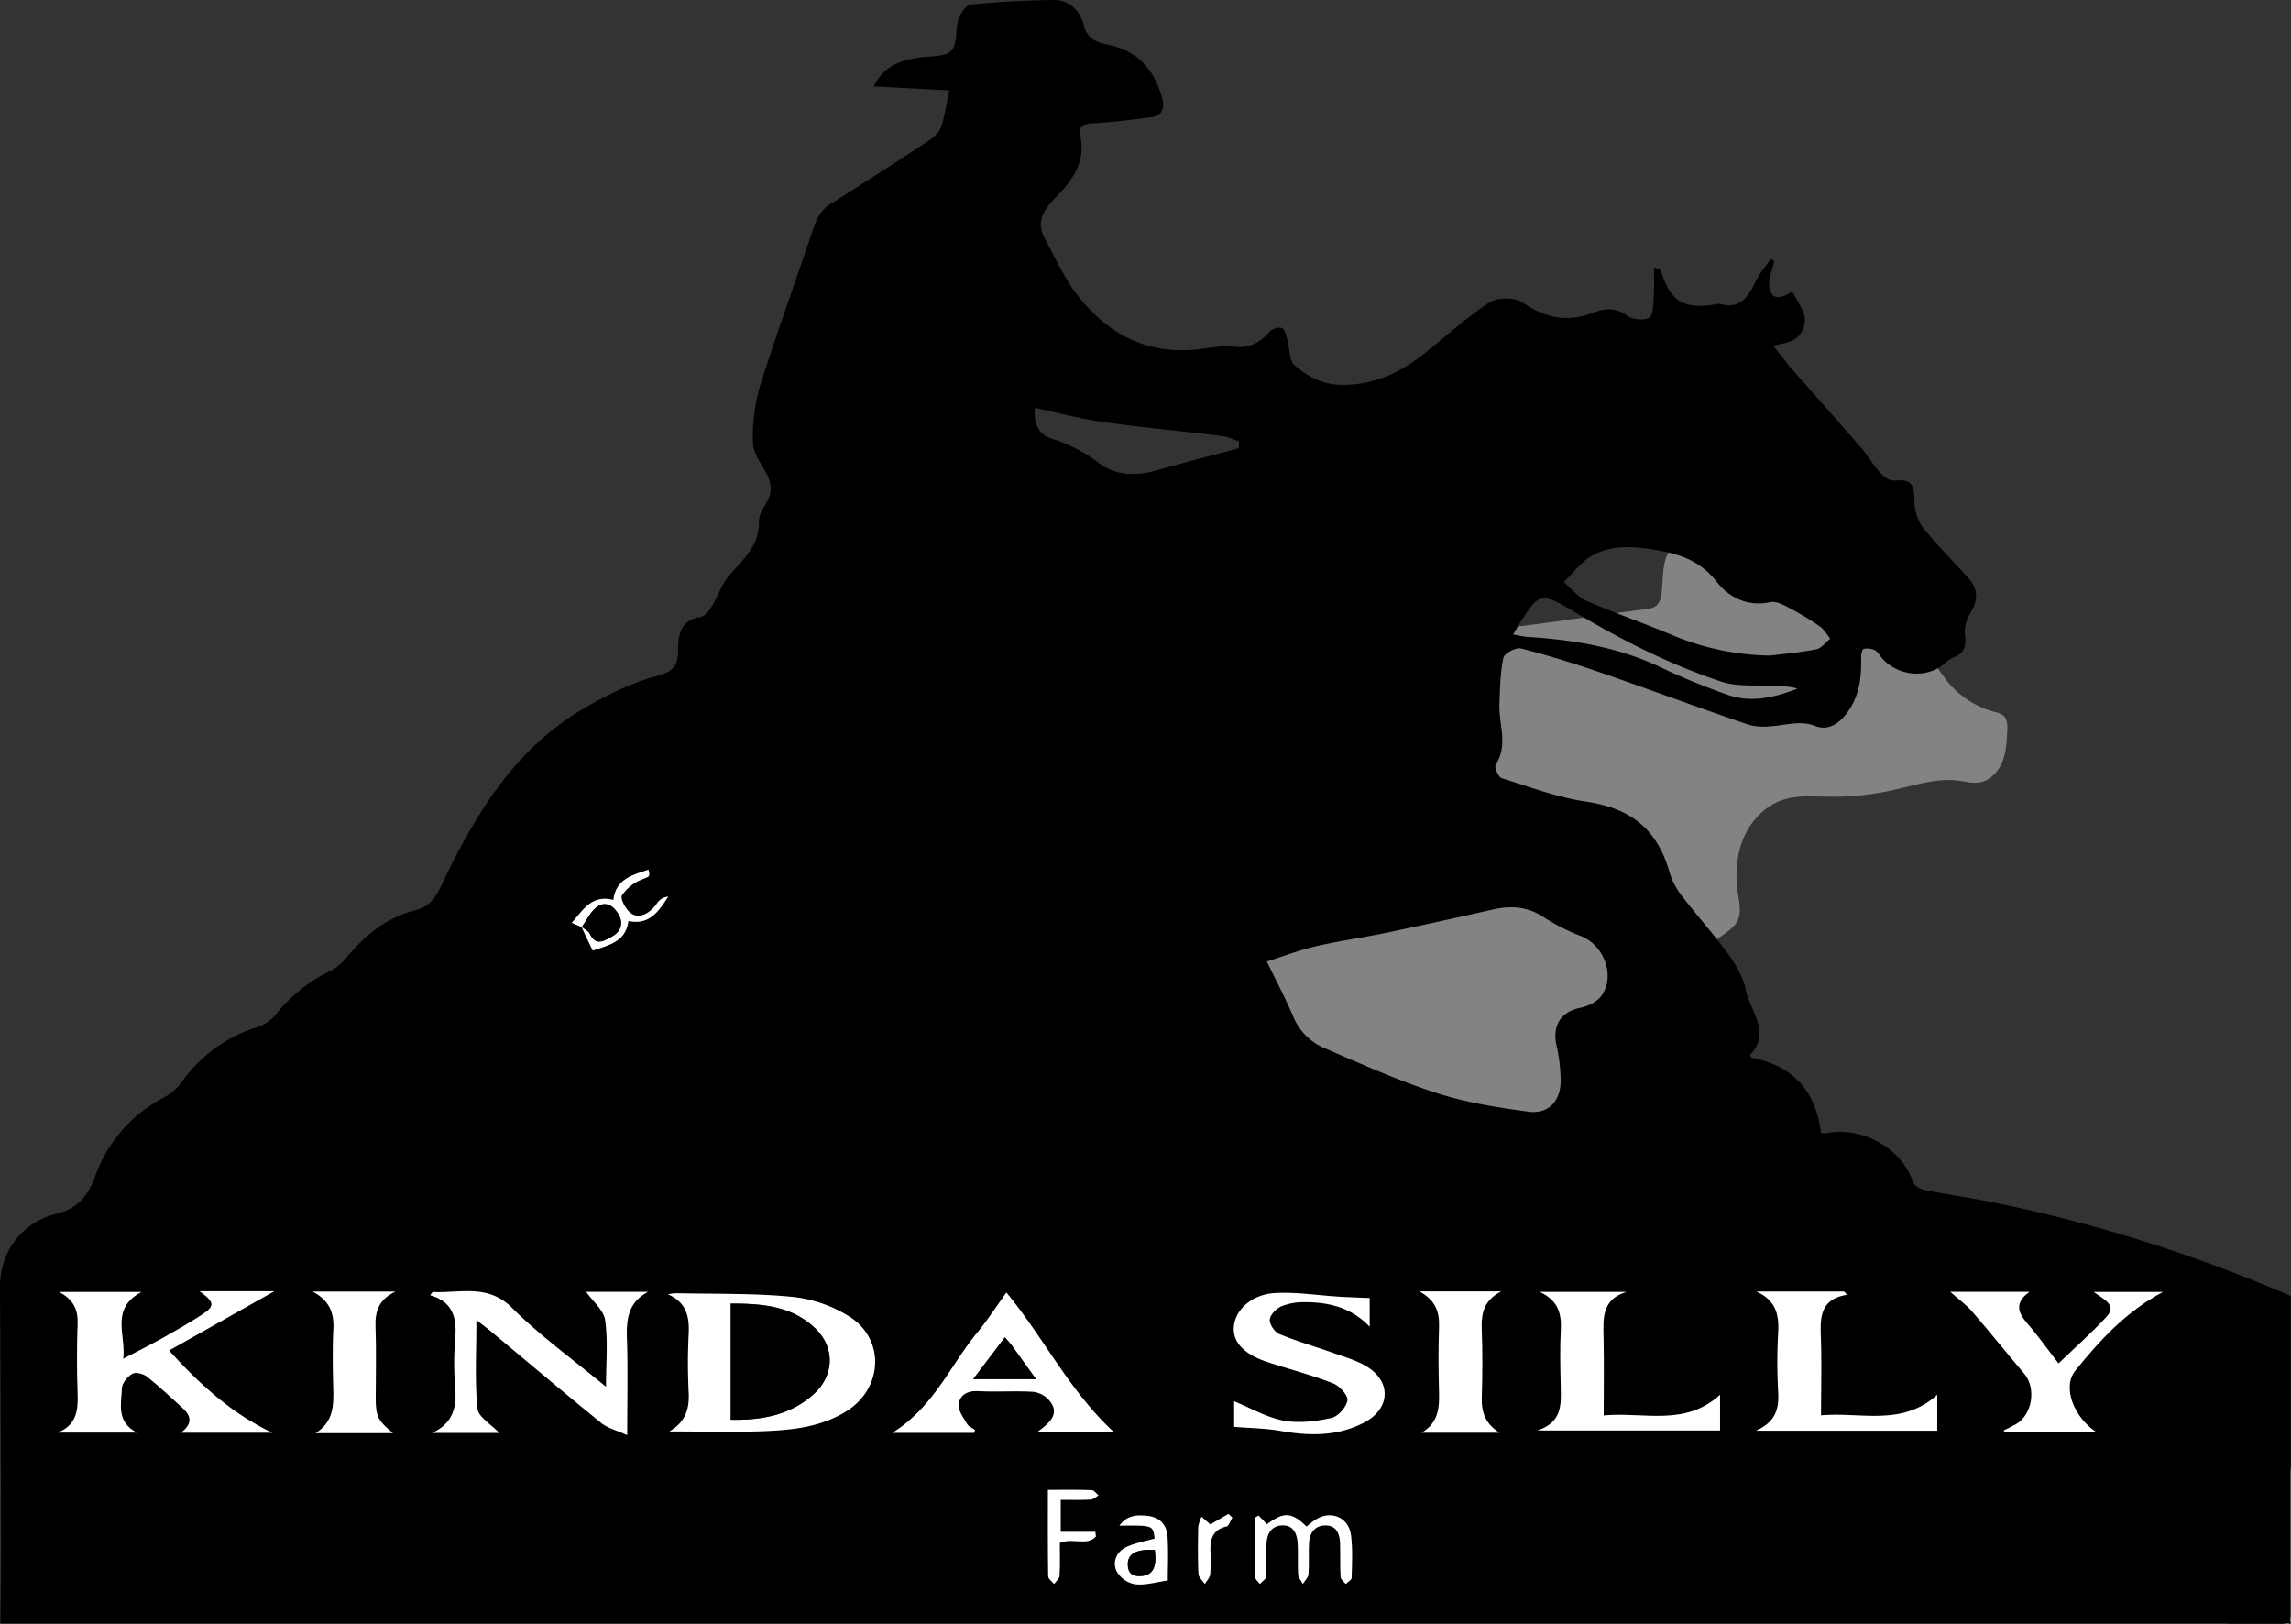 <svg xmlns="http://www.w3.org/2000/svg" viewBox="0 0 776.308 550.182"><rect x="0" y="0" width="776.308" height="550.182" fill="#333333" stroke="none"/><defs><style>.cls-1{fill:#828484;}.cls-2{fill:#fff;}</style></defs><title>KSFlogo</title><g id="Layer_2" data-name="Layer 2"><g id="Layer_40" data-name="Layer 40"><path class="cls-1" d="M491.145,214.082c21.9-.674,44.213-5.02,65.967-7.578,1.624-.191,3.389-.45,4.508-1.642a7.082,7.082,0,0,0,1.427-3.971c.6-4.228-.08-13.606,4.294-15.432,1.529-.638,3.888-.181,5.467-.048,6.46.544,12.895,2.1,19.193,3.565,12.9,3,25.676,6.538,38.374,10.283q1.386.408,2.77.823v10c6.349,4.041,12.729,8.039,19.057,12.113,4.192,2.7,5.742,6.87,9.206,10.454a31.52,31.52,0,0,0,14.548,8.6,6.808,6.808,0,0,1,2.918,1.221c1.349,1.2,1.371,3.266,1.291,5.071-.16,3.607-.338,7.3-1.7,10.643s-4.155,6.338-7.72,6.912c-2.262.365-4.549-.259-6.819-.564-7.7-1.034-15.339,1.6-22.924,3.261a93.366,93.366,0,0,1-21.428,2.156c-5.085-.079-10.3-.557-15.152.968-6.195,1.946-11.094,7.084-13.617,13.066s-2.846,12.723-1.863,19.141c.454,2.963,1.146,6.146-.174,8.836-.924,1.884-2.69,3.189-4.391,4.417q-16.549,11.952-33.235,23.706l-21,62-114-16-80-78,90-92Z"/><path d="M774.145,550.082H.145C.226,540.592.4,531.1.37,521.614Q.247,478.876,0,436.139c-.052-11.894,7.25-22.008,19.2-24.9,7.313-1.772,10.789-6.45,13.079-12.736a48.044,48.044,0,0,1,23.469-26.759,17.566,17.566,0,0,0,5.807-5.114,49.458,49.458,0,0,1,25.834-18.693,13.085,13.085,0,0,0,5.892-4.016,53.243,53.243,0,0,1,18.535-14.884,16.176,16.176,0,0,0,5.285-4.21c6.261-7.693,13.753-13.872,23.365-16.335,5.153-1.319,7.095-4.29,9.117-8.535,11.4-23.926,24.807-46.414,48.663-60.162,7.57-4.363,15.637-8.409,24-10.662,5.714-1.54,7.511-3.231,7.519-9.012.006-4.73.744-10.188,7.622-11.046,1.388-.173,2.848-2.078,3.731-3.519,2.1-3.419,3.324-7.5,5.884-10.476,4.75-5.511,10.422-10.192,10.174-18.514-.059-1.972,1.255-4.157,2.39-5.958,2.347-3.722,1.908-7.1-.155-10.778-1.761-3.136-4.2-6.53-4.257-9.846a59.934,59.934,0,0,1,2.229-18.7c5.562-17.755,11.978-35.242,17.877-52.894,1.245-3.726,2.584-7.018,6.114-9.242q16.648-10.485,33.089-21.3c1.8-1.183,3.752-2.932,4.424-4.844,1.326-3.767,1.8-7.833,2.757-12.369L296.1,29.3c3.383-7.082,9.131-8.82,15.385-9.79,3.73-.579,8.6-.091,10.831-2.266,2.185-2.134,1.321-7.147,2.477-10.673.652-1.986,2.546-4.878,4.113-5.034C338.178.616,347.515.105,356.835,0c5.793-.065,9.536,4.005,10.7,9.555a7.242,7.242,0,0,0,3.323,4.078c1.805,1.053,4.067,1.351,6.154,1.889,9.409,2.428,14.458,8.933,16.847,17.939.958,3.615-.355,5.879-4.119,6.33-6.428.771-12.861,1.668-19.318,1.969-3.19.148-5.072.894-4.355,4.206,1.9,8.78-2.5,14.922-8.114,20.707-3.806,3.924-7.192,8.149-4,14.006,3.633,6.656,6.762,13.76,11.4,19.659,10.331,13.151,23.865,20.06,41.126,17.93,3.793-.468,7.69-1.24,11.42-.816,5.27.6,8.948-1.221,12.265-5.036.864-.993,3.253-1.749,4.246-1.244,1.06.537,1.43,2.658,1.863,4.157.829,2.868.555,6.862,2.405,8.469,4.478,3.889,9.794,6.61,16.261,6.612,10.561,0,19.4-4.045,27.43-10.414,7.426-5.893,14.446-12.393,22.358-17.525,2.734-1.774,8.647-1.754,11.316.069,7.529,5.142,14.822,6.779,23.409,3.535,3.842-1.451,7.742-2.195,11.777.812,1.842,1.373,5.89,1.853,7.6.719,1.5-1,1.355-4.791,1.544-7.378.232-3.174.055-6.377.055-9.568,1.727.394,2.324.81,2.491,1.358,3.021,9.944,7.541,12.782,17.891,11.171a5.048,5.048,0,0,1,1.971-.235c6.508,1.891,9.384-1.932,11.832-7.046,1.393-2.911,3.539-5.462,5.347-8.175l1.266.743c-.62,3.033-2.191,6.251-1.643,9.056.869,4.455,4.346,3.462,7.7,1.211,1.36,2.471,2.7,4.543,3.684,6.776a7.6,7.6,0,0,1-4.422,10.169c-1.834.656-3.787.976-5.686,1.448q2.1,2.627,4.191,5.255c.309.391.545.843.873,1.216,8.212,9.329,16.482,18.608,24.62,28,2.354,2.717,4.166,5.908,6.558,8.586,1.148,1.286,3.145,2.764,4.625,2.635,5.695-.5,6.867.808,6.984,6.839a15.765,15.765,0,0,0,2.795,8.979c4.835,6.1,10.434,11.6,15.641,17.412,3.391,3.788,3.038,7.63.392,11.865a11.952,11.952,0,0,0-1.723,7.106c.4,3.608.02,6.239-3.682,7.651a7.509,7.509,0,0,0-2.561,1.526c-6.468,6.352-17.307,4.75-22.328-1.8-.6-.788-1.2-1.793-2.035-2.139a5.833,5.833,0,0,0-3.7-.411c-.559.18-.879,1.933-.857,2.965.151,6.885-.586,13.318-5.106,19.145-2.9,3.741-6.545,5.523-10.319,4.06-4.641-1.8-8.7-.671-13.1-.149-3.224.382-6.814.611-9.8-.4-16.677-5.649-33.176-11.82-49.825-17.557-8.933-3.079-17.98-5.89-27.13-8.22-1.7-.433-5.634,1.684-5.948,3.171-1.08,5.112-1.147,10.462-1.347,15.731-.259,6.807,3.095,13.781-1.274,20.472-.53.812.882,4.215,1.979,4.56,9.48,2.98,18.945,6.541,28.7,7.984,15.022,2.22,24.072,9.2,28.234,23.922a24.248,24.248,0,0,0,4.1,7.9c5.156,6.737,10.882,13.05,15.848,19.916,2.626,3.63,5.1,7.878,5.935,12.179,1.376,7.1,8.675,14.041,1.506,21.772-.1.105.2.578.39,1.073,14.1,2.609,21.847,11.419,23.517,25.42a5.337,5.337,0,0,0,1.41.24c12.485-2.68,25.907,4.955,29.813,16.455.428,1.26,2.558,2.439,4.082,2.745,7.828,1.569,15.756,2.64,23.575,4.249a511.713,511.713,0,0,1,100.258,31.595v58c-.255,2.614-.661,5.225-.742,7.845C774.941,519.977,774.557,535.03,774.145,550.082ZM197.128,314.112l-.14-.155,3.862,8.13c5.5-1.866,11.25-3.048,12.074-10.044,7.158,1.563,10.351-3.38,13.5-8.239a5.1,5.1,0,0,0-3.556,1.926c-2.765,4.14-6.72,5.876-9.477,3.39-1.512-1.364-3.285-4.655-2.653-5.719a14.351,14.351,0,0,1,6.481-5.293c2.9-1.248,3.1-.785,2.541-3.435-5.3,1.778-11.078,3.069-11.916,10.262-7.271-1.913-10.222,3.324-14.1,7.742Zm232.136,11.661c3.312,6.838,6.428,12.684,9,18.76a19.731,19.731,0,0,0,10.707,10.658c12.5,5.381,24.97,11,37.89,15.162,9.991,3.221,20.576,4.881,31.023,6.3,6.788.921,10.987-3.611,10.946-10.54a55.361,55.361,0,0,0-1.374-11.779c-1.559-6.906,1.413-11.522,8.112-12.895,2.526-.517,5.5-1.94,6.977-3.918,4.9-6.577,1.173-17.027-6.587-20.262a67.338,67.338,0,0,1-12.4-6.195c-5.558-3.83-11.262-4.358-17.575-2.924q-17.993,4.086-36.051,7.88c-7.945,1.653-16.013,2.741-23.912,4.571C440.287,321.917,434.741,324.048,429.264,325.773ZM599.9,222.12c4.062-.519,9.875-1.023,15.57-2.134,1.738-.339,3.149-2.348,4.71-3.593-1.138-1.392-2.041-3.125-3.462-4.109a100.787,100.787,0,0,0-10.57-6.395c-1.94-1.016-4.422-2.284-6.32-1.873-7.761,1.683-14.077-1.711-18.2-6.987-5.394-6.9-12.243-9.242-20.065-10.6-7.582-1.318-15.32-2.041-22.212,1.917-3.642,2.091-6.322,5.855-9.436,8.864,2.518,2.155,4.709,5.059,7.614,6.327,9.583,4.184,19.507,7.583,29.146,11.65A88.619,88.619,0,0,0,599.9,222.12ZM226.842,484.989c10.658,0,21.328.314,31.971-.092,9.831-.376,19.7-1.44,28.291-6.946,11.96-7.667,12.8-24,.98-31.68a45.173,45.173,0,0,0-19.432-6.834c-13.049-1.3-26.264-.949-39.411-1.248a20.59,20.59,0,0,0-2.916.34c6.213,2.706,7.338,7.463,7.043,13.362a195.416,195.416,0,0,0,0,19.989C233.676,477.622,232.073,481.96,226.842,484.989Zm-159.2-47.474c5.245,3.8,5.352,5.022.283,8.258-4.344,2.773-8.823,5.346-13.327,7.854-4.226,2.354-8.565,4.507-12.854,6.749,1.048-7.982-4.612-16.86,6.172-22.635H20.021c4.828,2.513,6.482,5.885,6.295,10.89-.292,7.822-.29,15.669,0,23.491.208,5.727-.358,10.687-6.715,13.269H46.405c-7.079-3.561-5.3-9.742-5.11-15,.064-1.754,1.913-3.986,3.561-4.952,1.113-.653,3.71.008,4.934.977,4.17,3.3,8.048,6.975,11.992,10.557,2.709,2.46,3.908,5.124-.449,8.456H92.214c-13.761-6.557-24.43-16.244-34.934-27.852l35.636-20.066ZM205.363,469.9c-11.365-9.411-22.391-17.312-31.87-26.763-8.266-8.242-17.6-4.915-26.742-5.372-.2-.01-.414.425-1.014,1.083,7.4,2.093,9.115,7.294,8.531,14.231a108.733,108.733,0,0,0-.006,17.478c.52,6.683-1.048,11.8-7.8,14.941h22.687c-2.685-2.862-7.106-5.369-7.384-8.274-.921-9.619-.348-19.382-.348-29.992,2.25,1.76,3.691,2.827,5.066,3.972,12.413,10.335,24.748,20.766,37.284,30.95,2.139,1.737,5.122,2.435,8.753,4.085,0-12.131.252-22.441-.091-32.73-.218-6.538.418-12.244,7.151-15.785H198.65c2.334,3.317,5.947,6.229,6.417,9.582C206.046,454.3,205.363,461.524,205.363,469.9ZM330.077,485.47l.311-.979c-.916-.665-2.162-1.137-2.682-2.032-1.214-2.09-3.067-4.481-2.858-6.57.318-3.179,2.866-4.734,6.536-4.55,6.141.307,12.318-.112,18.459.2a8.613,8.613,0,0,1,5.36,2.544c4.217,4.58.967,7.753-3.916,11.254h26.281c-15.185-13.934-23.835-32.06-36.549-47.391-3.46,4.79-6.43,9.413-9.907,13.617-9.125,11.033-14.588,25.078-28.723,33.9Zm402.8-47.719H709.442c4.007,2.772,7.916,4.6,4.311,8.473-5.048,5.422-10.614,10.362-16.221,15.76-3.706-4.8-6.861-9.291-10.449-13.407-3.3-3.787-4.62-7.038.585-10.867H660.846c2.839,2.514,5.406,4.334,7.407,6.643,5.987,6.909,11.7,14.056,17.624,21.021,4.228,4.97,2.817,14.025-2.847,17.228-1.31.74-2.683,1.367-4.027,2.046l.189.695H710.52c-7.726-4.928-11.856-15.267-7.321-20.909C711.44,454.182,720.324,444.463,732.879,437.751ZM594.985,484.745h61.45V472.589c-11.949,10.828-25.854,5.764-39.384,6.972,0-9.56.248-18.367-.081-27.152-.247-6.561.183-12.309,8.847-13.7q-.461-.552-.92-1.1H595.138c6.384,2.831,7.758,7.541,7.413,13.686a180.919,180.919,0,0,0,0,20.488C602.881,477.438,601.584,481.879,594.985,484.745Zm-176.778-1.308c5.472.451,10.706.485,15.786,1.385,9.749,1.727,19.276,1.842,28.244-2.848,9.019-4.716,9.317-14.042.57-19.146-3.392-1.979-7.313-3.089-11.055-4.419-6.1-2.168-12.35-3.959-18.32-6.433-1.559-.646-3.3-3.306-3.172-4.892.136-1.633,2.183-3.7,3.892-4.466a19.8,19.8,0,0,1,7.768-1.414c8.213-.054,15.907,1.73,22.187,8.291v-9.674c-3.672-.161-6.968-.256-10.258-.458-7.238-.445-14.508-1.62-21.7-1.241-7.943.418-13.5,5.591-14.041,11.274-.51,5.361,3.45,9.536,11.765,12.223,7.274,2.351,14.7,4.294,21.806,7.067,2.195.857,5.173,4.093,4.909,5.794-.356,2.307-3.208,5.493-5.486,5.98-5.258,1.125-11.008,1.861-16.2.874-5.789-1.1-11.183-4.286-16.695-6.541Zm125.207-3.857c0-9.176.127-17.634-.041-26.087-.131-6.568-.768-13.2,7.695-15.754H521.784c5.8,2.68,7.39,6.824,7.11,12.51-.318,6.482-.176,12.994-.043,19.489.122,6.011.662,12.083-7.863,14.931h61.853v-12.1C570.974,483.455,557.066,478.335,543.414,479.58Zm-62.432-42.006c5.33,2.895,6.84,6.761,6.653,12.022-.26,7.316-.235,14.655-.009,21.974.172,5.552-.294,10.59-5.911,13.867H508.1c-4.673-2.955-6.135-6.754-6-11.72.208-7.82.283-15.658-.022-23.472-.216-5.517.956-9.855,6.591-12.671ZM133.164,485.585c-5.017-4.162-5.842-5.629-5.852-11.519-.013-8.156.231-16.322-.085-24.466-.212-5.465,1.269-9.432,6.75-11.956H106c5.427,2.9,7.254,6.914,6.966,12.6-.338,6.642-.235,13.318-.033,19.97.181,5.943.111,11.614-6.022,15.374Zm286.611-333.7.075-2.354c-1.907-.618-3.775-1.565-5.728-1.8-13.525-1.646-27.105-2.888-40.593-4.787-7.717-1.086-15.3-3.162-22.887-4.782-.268,4.07.258,8.708,5.662,10.45a51.3,51.3,0,0,1,15.923,8.188c5.835,4.476,12.918,4.559,20.047,2.5C401.393,156.659,410.6,154.34,419.775,151.884Zm92.955,63.08c2.107.362,3.532.743,4.975.834,15.837,1,31.249,3.581,45.73,10.637a228.778,228.778,0,0,0,21.659,8.857c8.132,2.976,16.094,1.067,23.957-1.958-2.849-.928-5.7-.8-8.534-.956-5.78-.324-11.928.334-17.255-1.432-16.9-5.6-32.754-13.571-48.122-22.66-13.258-7.84-13.255-8.33-20.929,4.158C513.876,212.989,513.562,213.547,512.73,214.964ZM426.475,513.49l-1.293.78c0,6.646-.06,13.293.076,19.936.017.836,1.068,1.65,1.639,2.474.738-.825,2.053-1.611,2.111-2.482.246-3.648.06-7.322.138-10.985.076-3.626,1.751-6.385,5.538-6.407,3.748-.022,4.887,3.061,5.059,6.27.187,3.488-.059,7,.156,10.485.065,1.055,1.032,2.054,1.586,3.079.662-1.083,1.809-2.129,1.894-3.256.264-3.479.006-6.993.171-10.483.16-3.361,1.8-5.958,5.366-6.078,3.809-.127,5.074,2.677,5.18,6.01.121,3.827-.037,7.665.17,11.485.044.817,1.135,1.576,1.744,2.362.7-.7,1.981-1.379,2-2.09.109-4.822.379-9.7-.229-14.462-.785-6.144-6.887-8.571-12.092-5.2-1.057.685-2,1.547-2.961,2.3-5.015-4.948-7.708-5.05-13.439-.8Zm-35.226,7.8c-3.169.908-6.469,1.463-9.415,2.8-3.439,1.56-5,5.021-3.465,8.286a9.124,9.124,0,0,0,6.253,4.4c3.561.394,7.294-.764,11.073-1.28,0-4.6.232-9.735-.073-14.841-.248-4.144-2.812-6.719-7.022-7.078-3.237-.276-6.6-.362-9.28,3.331C390.739,516.778,390.739,516.778,391.249,521.29Zm-36.156-16.482c0,10.087-.054,19.685.091,29.28.013.876,1.3,1.732,1.991,2.6.646-.918,1.8-1.809,1.848-2.759.212-3.888.089-7.8.089-11.172,4.462-1.869,9.07,1.181,12.218-2.134L371.157,519H359.418V508.151c3.578,0,6.874.1,10.155-.068.905-.048,1.767-.925,2.649-1.421-.759-.618-1.5-1.744-2.28-1.771C365.17,504.725,360.39,504.808,355.093,504.808Zm62.488,9.408-1.316-1.283-6.135,3.574-2.979-2.6a12.38,12.38,0,0,0-1.113,3.414c-.116,5.3-.176,10.62.064,15.917.053,1.182,1.4,2.3,2.15,3.456.635-1.092,1.7-2.139,1.818-3.285a62.019,62.019,0,0,0,.078-7.952c-.1-4,.772-7.186,5.383-8.241C416.4,517.018,416.907,515.256,417.581,514.216Z"/><path class="cls-2" d="M774.145,550.082c.412-15.052.8-30.105,1.258-45.155.081-2.62.487-5.231.742-7.845,0,16.666.018,33.333-.034,50C776.107,548.351,777.23,550.694,774.145,550.082Z"/><path class="cls-2" d="M226.842,484.989c5.231-3.029,6.834-7.367,6.531-13.109a195.416,195.416,0,0,1,0-19.989c.3-5.9-.83-10.656-7.043-13.362a20.59,20.59,0,0,1,2.916-.34c13.147.3,26.362-.053,39.411,1.248a45.173,45.173,0,0,1,19.432,6.834c11.819,7.683,10.98,24.013-.98,31.68-8.589,5.506-18.46,6.57-28.291,6.946C248.17,485.3,237.5,484.989,226.842,484.989Zm20.766-3.949c10.659.2,20.107-1.612,27.935-8.506,7.109-6.26,7.561-15.808.781-22.377-7.994-7.745-18.164-8.462-28.716-8.47Z"/><path class="cls-2" d="M67.642,437.515H92.916L57.28,457.581c10.5,11.608,21.173,21.295,34.934,27.852H61.333c4.357-3.332,3.158-6,.449-8.456-3.944-3.582-7.822-7.255-11.992-10.557-1.224-.969-3.821-1.63-4.934-.977-1.648.966-3.5,3.2-3.561,4.952-.192,5.254-1.969,11.435,5.11,15H19.6c6.357-2.582,6.923-7.542,6.715-13.269-.285-7.822-.287-15.669,0-23.491.187-5-1.467-8.377-6.295-10.89H47.916c-10.784,5.775-5.124,14.653-6.172,22.635,4.289-2.242,8.628-4.395,12.854-6.749,4.5-2.508,8.983-5.081,13.327-7.854C72.994,442.537,72.887,441.31,67.642,437.515Z"/><path class="cls-2" d="M205.363,469.9c0-8.377.683-15.6-.3-22.594-.47-3.353-4.083-6.265-6.417-9.582h20.934c-6.733,3.541-7.369,9.247-7.151,15.785.343,10.289.091,20.6.091,32.73-3.631-1.65-6.614-2.348-8.753-4.085-12.536-10.184-24.871-20.615-37.284-30.95-1.375-1.145-2.816-2.212-5.066-3.972,0,10.61-.573,20.373.348,29.992.278,2.9,4.7,5.412,7.384,8.274H146.466c6.748-3.137,8.316-8.258,7.8-14.941a108.733,108.733,0,0,1,.006-17.478c.584-6.937-1.136-12.138-8.531-14.231.6-.658.818-1.093,1.014-1.083,9.138.457,18.476-2.87,26.742,5.372C182.972,452.589,194,460.49,205.363,469.9Z"/><path class="cls-2" d="M330.077,485.47H302.389c14.135-8.826,19.6-22.871,28.723-33.9,3.477-4.2,6.447-8.827,9.907-13.617,12.714,15.331,21.364,33.457,36.549,47.391H351.287c4.883-3.5,8.133-6.674,3.916-11.254a8.613,8.613,0,0,0-5.36-2.544c-6.141-.315-12.318.1-18.459-.2-3.67-.184-6.218,1.371-6.536,4.55-.209,2.089,1.644,4.48,2.858,6.57.52.895,1.766,1.367,2.682,2.032Zm10.439-32.358-10.755,14.169h21.3c-3.04-4.225-5.643-7.866-8.277-11.484C342.207,455,341.515,454.285,340.516,453.112Z"/><path class="cls-2" d="M732.879,437.751c-12.555,6.712-21.439,16.431-29.68,26.683-4.535,5.642-.4,15.981,7.321,20.909H679.192l-.189-.695c1.344-.679,2.717-1.306,4.027-2.046,5.664-3.2,7.075-12.258,2.847-17.228-5.925-6.965-11.637-14.112-17.624-21.021-2-2.309-4.568-4.129-7.407-6.643h26.822c-5.205,3.829-3.886,7.08-.585,10.867,3.588,4.116,6.743,8.61,10.449,13.407,5.607-5.4,11.173-10.338,16.221-15.76,3.6-3.871-.3-5.7-4.311-8.473Z"/><path class="cls-2" d="M594.985,484.745c6.6-2.866,7.9-7.307,7.571-12.966a180.919,180.919,0,0,1,0-20.488c.345-6.145-1.029-10.855-7.413-13.686H624.9q.46.55.92,1.1c-8.664,1.392-9.094,7.14-8.847,13.7.329,8.785.081,17.592.081,27.152,13.53-1.208,27.435,3.856,39.384-6.972v12.156Z"/><path class="cls-2" d="M418.207,483.437v-8.644c5.512,2.255,10.906,5.439,16.695,6.541,5.193.987,10.943.251,16.2-.874,2.278-.487,5.13-3.673,5.486-5.98.264-1.7-2.714-4.937-4.909-5.794-7.106-2.773-14.532-4.716-21.806-7.067-8.315-2.687-12.275-6.862-11.765-12.223.541-5.683,6.1-10.856,14.041-11.274,7.191-.379,14.461.8,21.7,1.241,3.29.2,6.586.3,10.258.458V449.5c-6.28-6.561-13.974-8.345-22.187-8.291a19.8,19.8,0,0,0-7.768,1.414c-1.709.762-3.756,2.833-3.892,4.466-.132,1.586,1.613,4.246,3.172,4.892,5.97,2.474,12.219,4.265,18.32,6.433,3.742,1.33,7.663,2.44,11.055,4.419,8.747,5.1,8.449,14.43-.57,19.146-8.968,4.69-18.5,4.575-28.244,2.848C428.913,483.922,423.679,483.888,418.207,483.437Z"/><path class="cls-2" d="M543.414,479.58c13.652-1.245,27.56,3.875,39.427-7.01v12.1H520.988c8.525-2.848,7.985-8.92,7.863-14.931-.133-6.5-.275-13.007.043-19.489.28-5.686-1.31-9.83-7.11-12.51h29.284c-8.463,2.556-7.826,9.186-7.695,15.754C543.541,461.946,543.414,470.4,543.414,479.58Z"/><path class="cls-2" d="M480.982,437.574H508.67c-5.635,2.816-6.807,7.154-6.591,12.671.305,7.814.23,15.652.022,23.472-.132,4.966,1.33,8.765,6,11.72H481.715c5.617-3.277,6.083-8.315,5.911-13.867-.226-7.319-.251-14.658.009-21.974C487.822,444.335,486.312,440.469,480.982,437.574Z"/><path class="cls-2" d="M133.164,485.585H106.912c6.133-3.76,6.2-9.431,6.022-15.374-.2-6.652-.3-13.328.033-19.97.288-5.683-1.539-9.7-6.966-12.6h27.976c-5.481,2.524-6.962,6.491-6.75,11.956.316,8.144.072,16.31.085,24.466C127.322,479.956,128.147,481.423,133.164,485.585Z"/><path class="cls-2" d="M426.475,513.49l2.811,2.939c5.731-4.249,8.424-4.147,13.439.8.962-.755,1.9-1.617,2.961-2.3,5.205-3.371,11.307-.944,12.092,5.2.608,4.758.338,9.64.229,14.462-.016.711-1.3,1.394-2,2.09-.608-.786-1.7-1.545-1.743-2.362-.207-3.82-.049-7.658-.17-11.485-.106-3.333-1.371-6.137-5.18-6.01-3.569.12-5.206,2.717-5.366,6.078-.165,3.49.093,7-.171,10.483-.085,1.127-1.232,2.173-1.894,3.256-.554-1.025-1.521-2.024-1.586-3.079-.215-3.485.031-7-.156-10.485-.172-3.209-1.311-6.292-5.059-6.27-3.787.022-5.462,2.781-5.538,6.407-.078,3.663.108,7.337-.138,10.985-.058.871-1.373,1.657-2.111,2.482-.571-.824-1.622-1.638-1.639-2.474-.136-6.643-.076-13.29-.076-19.936Z"/><path class="cls-2" d="M391.249,521.29c-.51-4.512-.51-4.512-11.929-4.379,2.676-3.693,6.043-3.607,9.28-3.331,4.21.359,6.774,2.934,7.022,7.078.305,5.106.073,10.244.073,14.841-3.779.516-7.512,1.674-11.073,1.28a9.124,9.124,0,0,1-6.253-4.4c-1.535-3.265.026-6.726,3.465-8.286C384.78,522.753,388.08,522.2,391.249,521.29Zm.051,3.847c-6.414-.315-9.267,1.35-9.147,5.116.1,3.049,1.926,3.969,4.622,3.74C390.657,533.663,392.077,530.968,391.3,525.137Z"/><path class="cls-2" d="M355.093,504.808c5.3,0,10.077-.083,14.849.083.78.027,1.521,1.153,2.28,1.771-.882.5-1.744,1.373-2.649,1.421-3.281.173-6.577.068-10.155.068V519h11.739l.173,1.621c-3.148,3.315-7.756.265-12.218,2.134,0,3.377.123,7.284-.089,11.172-.052.95-1.2,1.841-1.848,2.759-.694-.865-1.978-1.721-1.991-2.6C355.039,524.493,355.093,514.9,355.093,504.808Z"/><path class="cls-2" d="M197.128,314.112l-3.384-1.435c3.878-4.418,6.829-9.655,14.1-7.742.838-7.193,6.615-8.484,11.916-10.262.558,2.65.358,2.187-2.541,3.435a14.351,14.351,0,0,0-6.481,5.293c-.632,1.064,1.141,4.355,2.653,5.719,2.757,2.486,6.712.75,9.477-3.39a5.1,5.1,0,0,1,3.556-1.926c-3.149,4.859-6.342,9.8-13.5,8.239-.824,7-6.571,8.178-12.074,10.044-1.167-2.457-2.515-5.294-3.86-8.129.989.8,2.409,1.4,2.887,2.432,2,4.323,4.864,2.348,7.352,1.022,3.031-1.614,4.175-4.375,2.41-7.524-1.6-2.851-4.347-4.794-7.36-2.595C200.077,308.9,198.811,311.792,197.128,314.112Z"/><path class="cls-2" d="M417.581,514.216c-.674,1.04-1.183,2.8-2.05,3-4.611,1.055-5.481,4.24-5.383,8.241a62.019,62.019,0,0,1-.078,7.952c-.12,1.146-1.183,2.193-1.818,3.285-.751-1.151-2.1-2.274-2.15-3.456-.24-5.3-.18-10.612-.064-15.917a12.38,12.38,0,0,1,1.113-3.414l2.979,2.6,6.135-3.574Z"/><path d="M247.608,481.04V441.687c10.552.008,20.722.725,28.716,8.47,6.78,6.569,6.328,16.117-.781,22.377C267.715,479.428,258.267,481.237,247.608,481.04Z"/><path d="M340.516,453.112c1,1.173,1.691,1.888,2.271,2.685,2.634,3.618,5.237,7.259,8.277,11.484h-21.3Z"/><path d="M391.3,525.137c.777,5.831-.643,8.526-4.525,8.856-2.7.229-4.525-.691-4.622-3.74C382.033,526.487,384.886,524.822,391.3,525.137Z"/><path d="M197.128,314.112c1.683-2.32,2.949-5.212,5.151-6.819,3.013-2.2,5.764-.256,7.36,2.595,1.765,3.149.621,5.91-2.41,7.524-2.488,1.326-5.354,3.3-7.352-1.022-.478-1.034-1.9-1.632-2.887-2.432Z"/><rect x="755.145" y="439.082" width="21" height="111"/></g></g></svg>